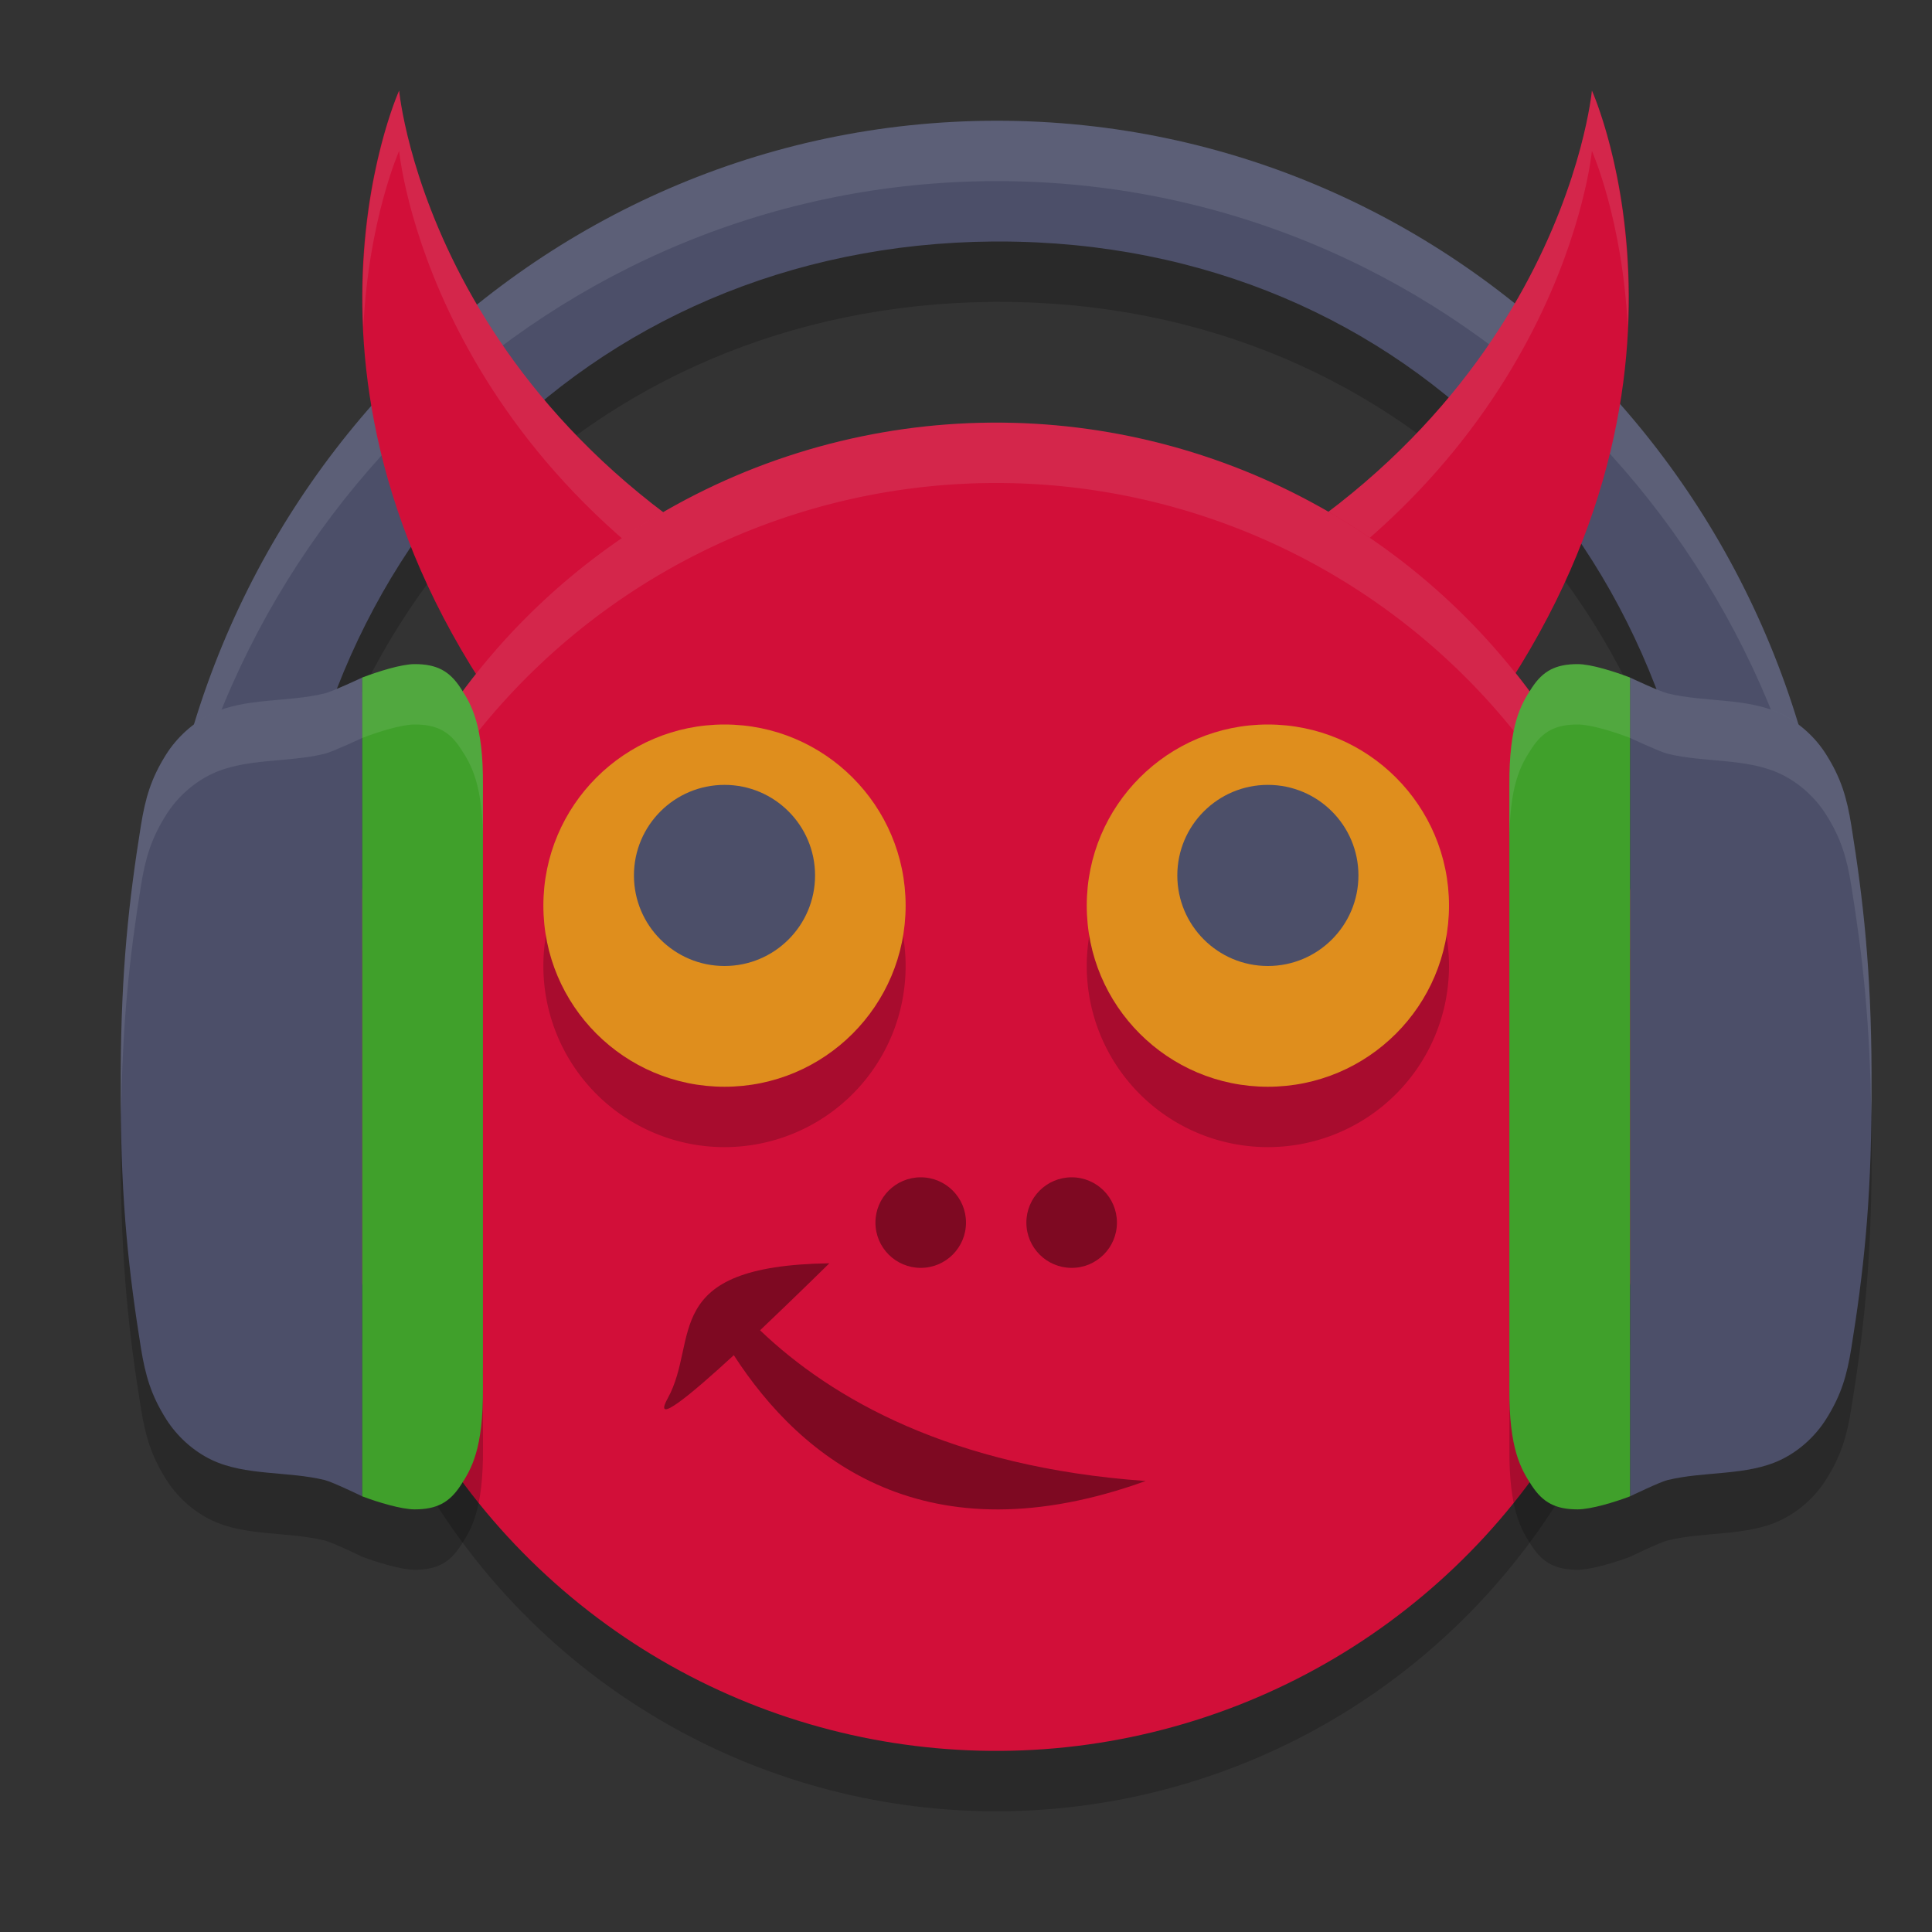 <svg xmlns="http://www.w3.org/2000/svg" width="32" height="32" version="1.1">
 <rect width="100%" height="100%" fill="#333333" stroke="none"/>
 <path style="opacity:0.2" d="M 16.487,3 C 8.813,3.014 2.586,9.368 2.586,17.239 H 4.7 C 4.7,10.285 9.673,5.053 16.453,5 c 0.031,-1.233e-4 0.063,-1.233e-4 0.094,0 C 23.364,5 28.3,10.248 28.3,17.239 h 2.112 C 30.412,9.358 24.197,3 16.513,3 h -0.025 z"/>
 <circle style="opacity:0.2" cx="20.243" cy="14.949" r="11" transform="rotate(12.584)"/>
 <path style="fill:#4c4f69" d="M 16.487,2 C 8.813,2.014 2.586,8.368 2.586,16.239 H 4.7 C 4.7,9.285 9.673,4.053 16.453,4 c 0.031,-1.233e-4 0.063,-1.233e-4 0.094,0 C 23.364,4 28.3,9.248 28.3,16.239 h 2.112 C 30.412,8.358 24.197,2 16.513,2 h -0.025 z"/>
 <path style="fill:#eff1f5;opacity:0.1" d="M 16.488 2 C 8.814 2.014 2.586 8.368 2.586 16.238 L 2.635 16.238 C 3.138 8.838 9.143 3.014 16.488 3 L 16.514 3 C 23.868 3 29.861 8.829 30.363 16.238 L 30.412 16.238 C 30.412 8.357 24.198 2 16.514 2 L 16.488 2 z"/>
 <path style="fill:#d20f39" d="m 6.611,1.5 c 0,0 -2.41,5.309 2.339,11.146 l 5.105,-2.401 C 7.141,7.294 6.611,1.5 6.611,1.5 Z"/>
 <path style="fill:#d20f39" d="m 26.367,1.5 c 0,0 2.41,5.309 -2.339,11.146 L 18.923,10.245 c 6.914,-2.951 7.444,-8.745 7.444,-8.745 z"/>
 <path style="fill:#eff1f5;opacity:0.1" d="M 6.611 1.5 C 6.611 1.5 5.91 3.066 6.018 5.424 C 6.104 3.636 6.611 2.5 6.611 2.5 C 6.611 2.5 7.094 7.682 13.002 10.74 L 14.055 10.244 C 7.14 7.293 6.611 1.5 6.611 1.5 z M 26.367 1.5 C 26.367 1.5 25.838 7.293 18.924 10.244 L 19.977 10.74 C 25.885 7.682 26.367 2.5 26.367 2.5 C 26.367 2.5 26.874 3.636 26.961 5.424 C 27.069 3.066 26.367 1.5 26.367 1.5 z"/>
 <circle style="fill:#d20f39" cx="20.025" cy="13.973" r="11" transform="rotate(12.584)"/>
 <path style="fill:#eff1f5;opacity:0.1" d="M 15.938 7.014 A 11 11 0 0 0 5.764 15.604 A 11 11 0 0 0 5.514 18.463 A 11 11 0 0 1 5.764 16.604 A 11 11 0 0 1 18.896 8.264 A 11 11 0 0 1 27.486 18.438 A 11 11 0 0 0 18.896 7.264 A 11 11 0 0 0 15.938 7.014 z"/>
 <path style="opacity:0.2" d="M 6.869,12 C 6.644,12 6.253,12.126 6,12.223 c 0,0 -0.493,0.231 -0.619,0.262 -0.615,0.151 -1.313,0.067 -1.875,0.336 -0.312,0.149 -0.576,0.395 -0.75,0.67 -0.254,0.401 -0.349,0.73 -0.422,1.184 C 2.136,15.904 2.006,17.061 2,18.771 v 0.457 c 0.005,1.711 0.136,2.868 0.334,4.098 0.073,0.454 0.168,0.783 0.422,1.184 0.174,0.275 0.438,0.521 0.75,0.67 0.562,0.269 1.26,0.185 1.875,0.336 C 5.507,25.547 6,25.785 6,25.785 6.252,25.88 6.649,26 6.869,26 7.235,26 7.443,25.885 7.625,25.609 7.807,25.333 8.006,25.004 8,23.99 V 23.666 14.334 14.01 C 8.006,12.996 7.807,12.667 7.625,12.391 7.443,12.115 7.235,12 6.869,12 Z m 19.262,0 c -0.366,-4.59e-4 -0.576,0.115 -0.758,0.391 C 25.191,12.667 24.994,12.996 25,14.01 v 0.324 9.332 0.324 c -0.006,1.013 0.191,1.343 0.373,1.619 0.182,0.276 0.392,0.391 0.758,0.391 0.221,-2.71e-4 0.617,-0.12 0.869,-0.215 0,0 0.493,-0.239 0.619,-0.27 0.615,-0.151 1.313,-0.067 1.875,-0.336 0.312,-0.149 0.576,-0.395 0.75,-0.67 0.254,-0.401 0.347,-0.73 0.42,-1.184 C 30.862,22.096 30.995,20.939 31,19.229 v -0.457 c -0.006,-1.711 -0.138,-2.868 -0.336,-4.098 -0.073,-0.454 -0.166,-0.783 -0.42,-1.184 -0.174,-0.275 -0.438,-0.521 -0.75,-0.67 -0.562,-0.269 -1.26,-0.185 -1.875,-0.336 C 27.493,12.453 27,12.223 27,12.223 26.747,12.126 26.356,12 26.131,12 Z"/>
 <path style="fill:#4c4f69" d="m 26.999,11.222 v 13.562 c 0,0 0.493,-0.238 0.619,-0.269 0.615,-0.151 1.313,-0.067 1.875,-0.335 0.312,-0.149 0.576,-0.395 0.75,-0.67 0.254,-0.401 0.348,-0.729 0.421,-1.183 0.198,-1.23 0.329,-2.387 0.334,-4.098 v -0.457 c -0.006,-1.711 -0.137,-2.868 -0.334,-4.098 -0.073,-0.454 -0.167,-0.782 -0.421,-1.183 -0.174,-0.275 -0.438,-0.521 -0.75,-0.67 -0.562,-0.269 -1.261,-0.184 -1.875,-0.335 -0.126,-0.031 -0.619,-0.263 -0.619,-0.263 z"/>
 <path style="fill:#40a02b" d="m 26.131,11 c -0.366,-4.59e-4 -0.576,0.114 -0.757,0.39 -0.182,0.276 -0.38,0.607 -0.374,1.62 L 25,13.333 h -5.42e-4 v 9.333 H 25 l -5.42e-4,0.324 c -0.006,1.013 0.192,1.344 0.374,1.62 0.182,0.276 0.392,0.39 0.757,0.39 0.221,-2.71e-4 0.616,-0.12 0.868,-0.216 V 11.222 C 26.747,11.126 26.356,11 26.131,11 Z"/>
 <circle style="opacity:0.4" cx="15.25" cy="20.25" r=".75"/>
 <circle style="opacity:0.4" cx="17.75" cy="20.25" r=".75"/>
 <path style="opacity:0.2" d="m 12,13 a 3,3 0 0 0 -3,3 3,3 0 0 0 3,3 3,3 0 0 0 3,-3 3,3 0 0 0 -3,-3 z m 9,0 a 3,3 0 0 0 -3,3 3,3 0 0 0 3,3 3,3 0 0 0 3,-3 3,3 0 0 0 -3,-3 z"/>
 <circle style="fill:#df8e1d" cx="21" cy="15" r="3"/>
 <circle style="fill:#4c4f69" cx="21" cy="14.5" r="1.5"/>
 <circle style="fill:#df8e1d" cx="12" cy="15" r="3"/>
 <circle style="fill:#4c4f69" cx="12" cy="14.5" r="1.5"/>
 <path style="fill:#4c4f69" d="m 6,11.222 v 13.562 c 0,0 -0.493,-0.238 -0.619,-0.269 C 4.766,24.364 4.067,24.448 3.505,24.18 3.194,24.031 2.93,23.785 2.755,23.51 2.501,23.109 2.408,22.781 2.334,22.327 2.137,21.097 2.005,19.94 2,18.229 V 17.771 C 2.006,16.061 2.137,14.903 2.334,13.673 2.408,13.219 2.501,12.891 2.755,12.491 2.93,12.216 3.194,11.97 3.505,11.821 4.067,11.552 4.766,11.636 5.381,11.485 5.507,11.454 6,11.222 6,11.222 Z"/>
 <path style="fill:#40a02b" d="m 6.868,11 c 0.366,-4.59e-4 0.576,0.114 0.757,0.39 0.182,0.276 0.38,0.607 0.374,1.62 l -5.416e-4,0.323 h 5.416e-4 v 9.333 h -5.416e-4 l 5.416e-4,0.324 c 0.006,1.013 -0.192,1.344 -0.374,1.62 -0.182,0.276 -0.392,0.39 -0.757,0.39 C 6.648,25 6.252,24.88 6,24.784 V 11.222 C 6.253,11.126 6.643,11 6.868,11 Z"/>
 <path style="opacity:0.4" d="m 13.736,20.924 c -2.834,0.042 -2.143,1.266 -2.676,2.236 -0.261,0.474 0.377,-0.054 1.094,-0.714 1.127,1.743 3.196,3.391 6.822,2.084 -3.233,-0.23 -5.204,-1.367 -6.387,-2.496 0.594,-0.564 1.147,-1.109 1.147,-1.109 z"/>
 <path style="fill:#eff1f5;opacity:0.1" d="M 6.869 11 C 6.644 11 6.253 11.126 6 11.223 C 6 11.223 5.507 11.453 5.381 11.484 C 4.766 11.636 4.068 11.552 3.506 11.82 C 3.194 11.969 2.93 12.215 2.756 12.49 C 2.502 12.891 2.407 13.22 2.334 13.674 C 2.136 14.904 2.006 16.061 2 17.771 L 2 18.229 C 2 18.326 2.005 18.406 2.006 18.5 C 2.024 16.944 2.147 15.834 2.334 14.674 C 2.407 14.22 2.502 13.891 2.756 13.49 C 2.93 13.215 3.194 12.969 3.506 12.82 C 4.068 12.552 4.766 12.636 5.381 12.484 C 5.507 12.453 6 12.223 6 12.223 C 6.253 12.126 6.644 12 6.869 12 C 7.235 12 7.443 12.115 7.625 12.391 C 7.807 12.667 8.006 12.996 8 14.01 L 8 13.334 L 8 13.01 C 8.006 11.996 7.807 11.667 7.625 11.391 C 7.443 11.115 7.235 11 6.869 11 z M 26.131 11 C 25.765 11 25.555 11.115 25.373 11.391 C 25.191 11.667 24.994 11.996 25 13.01 L 25 13.334 L 25 14.01 C 24.994 12.996 25.191 12.667 25.373 12.391 C 25.555 12.115 25.765 12 26.131 12 C 26.356 12 26.747 12.126 27 12.223 C 27 12.223 27.493 12.453 27.619 12.484 C 28.234 12.636 28.932 12.552 29.494 12.82 C 29.806 12.969 30.07 13.215 30.244 13.49 C 30.498 13.891 30.591 14.22 30.664 14.674 C 30.851 15.834 30.975 16.944 30.994 18.5 C 30.995 18.406 31 18.326 31 18.229 L 31 17.771 C 30.994 16.061 30.862 14.904 30.664 13.674 C 30.591 13.22 30.498 12.891 30.244 12.49 C 30.07 12.215 29.806 11.969 29.494 11.82 C 28.932 11.552 28.234 11.636 27.619 11.484 C 27.493 11.453 27 11.223 27 11.223 C 26.747 11.126 26.356 11 26.131 11 z"/>
</svg>
